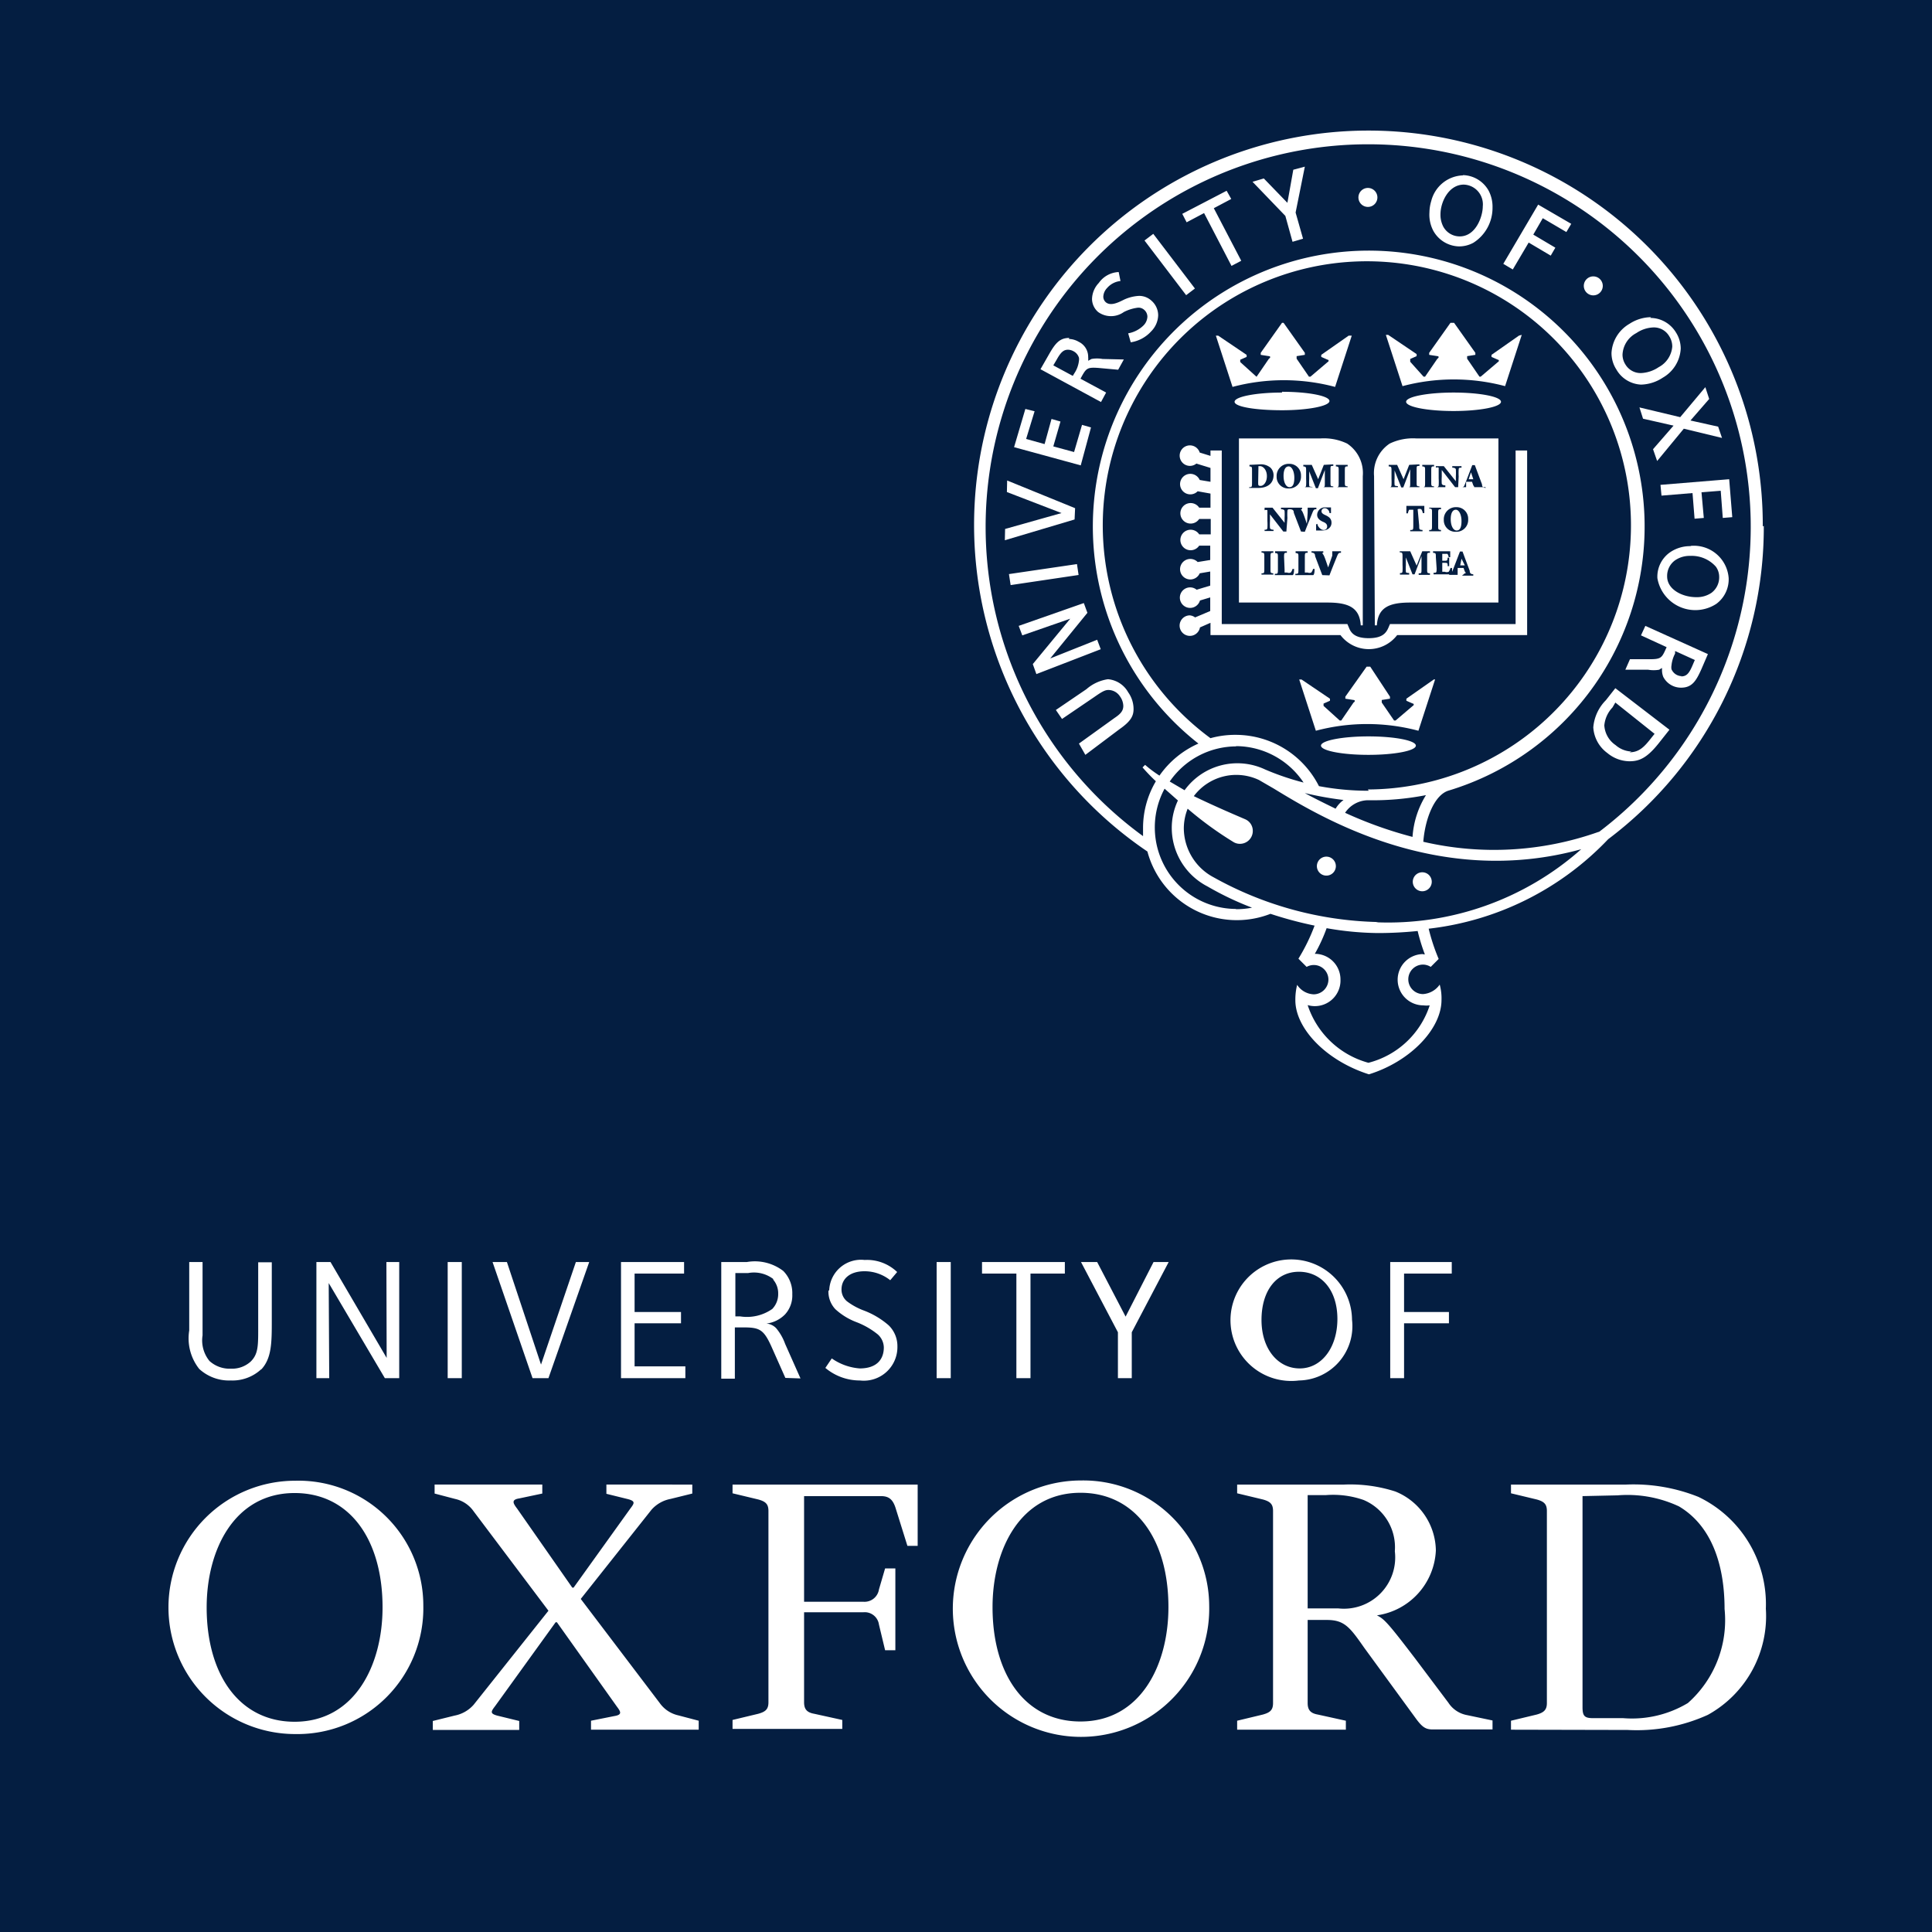 <svg xmlns="http://www.w3.org/2000/svg" viewBox="0 0 75.35 75.35">
  <defs>
    <style>
      .cls-1{fill:#041e41;}.cls-2{fill:#fff;}
    </style>
  </defs>
  <g id="Layer_2" data-name="Layer 2">
    <g id="Layer_1-2" data-name="Layer 1">
      <path class="cls-1" d="M0 0h75.35v75.35H0z"/>
      <path class="cls-2" d="M16.51 62.63a4.91 4.91 0 0 1-5 5 4.94 4.94 0 1 1 0-9.88 4.87 4.87 0 0 1 5 4.89m-1.59.05c0-2.63-1.27-4.46-3.43-4.46-2.34 0-3.43 2.2-3.43 4.46 0 2.63 1.28 4.46 3.43 4.46 2.34 0 3.43-2.2 3.43-4.46M47.16 62.63a5 5 0 1 1-5-4.89 4.91 4.91 0 0 1 5 4.89m-1.59.05c0-2.63-1.28-4.46-3.43-4.46-2.34 0-3.43 2.2-3.43 4.46 0 2.63 1.27 4.46 3.43 4.46 2.34 0 3.43-2.2 3.43-4.46M51 62.73h1.2a2 2 0 0 0 2.2-2.23 2 2 0 0 0-1.22-2 3.6 3.6 0 0 0-1.46-.19H51zm2.21 1.54c-.56-.8-.77-1.09-1.46-1.09H51v3.24c0 .27.11.4.4.45l1.09.24v.35h-4.24v-.35l1-.24c.29-.08.4-.18.4-.45v-7.49c0-.27-.11-.37-.4-.45l-1-.24v-.34h4.17a5.75 5.75 0 0 1 2 .27 2.52 2.52 0 0 1 1.58 2.3A2.68 2.68 0 0 1 53.7 63c.29.14.45.32 1.49 1.68l1.3 1.73a1.1 1.1 0 0 0 .72.48l1 .21v.35h-2.33c-.27 0-.4-.08-.64-.4zM34.52 61.17h.4v3.19h-.4l-.24-1a.56.56 0 0 0-.61-.48h-2.31v3.51c0 .27.11.4.4.45l1.09.24v.35h-4.28v-.35l1-.24c.29-.08.4-.18.4-.45v-7.46c0-.27-.11-.37-.4-.45l-1-.24v-.34h7.22v2.39h-.4l-.45-1.44c-.11-.37-.27-.5-.58-.5h-3v4.12h2.31a.57.57 0 0 0 .61-.48zM58.93 67.46v-.35l1-.24c.29-.08.4-.19.4-.45v-7.49c0-.27-.11-.37-.4-.45l-1-.24v-.34h4.49a6.81 6.81 0 0 1 2.82.48 4.64 4.64 0 0 1 2.63 4.36 4.4 4.4 0 0 1-2.26 4.14 6.7 6.7 0 0 1-3.13.59zm2.79-9.11v8.23c0 .35.08.43.42.43h1.17a4.24 4.24 0 0 0 2.52-.59 4.32 4.32 0 0 0 1.43-3.67c0-1.62-.45-3.21-1.78-4a4.74 4.74 0 0 0-2.39-.43zM20.25 67.12v.35h-3.37v-.35l.85-.21a1.32 1.32 0 0 0 .74-.42l2.92-3.67-2.92-3.88a1.19 1.19 0 0 0-.72-.48l-.8-.21v-.35h4.2v.35l-.9.19c-.32.05-.24.19-.08.4l2.15 3.08h.05l2.21-3.08c.16-.21.21-.29-.08-.37l-.85-.21v-.36H27v.35l-.85.21a1.32 1.32 0 0 0-.74.42l-2.76 3.48 3.08 4.06a1.21 1.21 0 0 0 .72.48l.8.21v.35h-4.2v-.35l.9-.18c.32-.05.27-.16.11-.37l-2.34-3.29h-.05l-2.36 3.27c-.16.21-.21.29.08.37zM10.19 53.4a1.65 1.65 0 0 1-1.19.44 1.72 1.72 0 0 1-1.23-.45 1.92 1.92 0 0 1-.39-1.5v-2.67h.52v2.86a1.27 1.27 0 0 0 .27 1 1.17 1.17 0 0 0 .84.3 1.08 1.08 0 0 0 .77-.28c.31-.31.29-.65.29-1.47v-2.4h.53v2.26c0 .86 0 1.48-.41 1.92M15.01 53.75l-2.19-3.71.02 3.71h-.5v-4.53h.55l2.19 3.74-.01-3.74h.5v4.53h-.56zM17.46 49.22h.55v4.53h-.55zM21.39 53.75h-.62l-1.56-4.53h.56l1.33 4 1.36-4h.52l-1.59 4.53zM24.22 53.75v-4.53h2.46v.45h-1.93v1.5h1.81v.44h-1.81v1.68h1.98v.46h-2.51zM30.18 49.9a1.24 1.24 0 0 0-1-.25h-.5v1.69h.18a1.72 1.72 0 0 0 1.26-.29.83.83 0 0 0 .23-.59.82.82 0 0 0-.21-.57m.49 3.85l-.52-1.17c-.32-.72-.47-.8-1.13-.8h-.32v2h-.53v-4.55h1a1.82 1.82 0 0 1 1.42.35 1.23 1.23 0 0 1 .35.91 1.09 1.09 0 0 1-.28.78 1.22 1.22 0 0 1-.73.36.59.59 0 0 1 .38.18 2 2 0 0 1 .35.61l.6 1.35zM36.53 49.22h.55v4.53h-.55zM40.19 49.67v4.08h-.55v-4.08H38.3v-.45h3.23v.45h-1.34zM44.14 51.96v1.79h-.54v-1.79l-1.44-2.74h.63l1.11 2.13 1.09-2.13h.59l-1.44 2.74zM50.66 49.6c-.89 0-1.46.75-1.46 1.88s.64 1.89 1.49 1.89 1.47-.81 1.47-1.93-.62-1.84-1.5-1.84m0 4.24a2.37 2.37 0 1 1 2.07-2.37 2.12 2.12 0 0 1-2.07 2.37M54.76 49.67v1.5h1.75v.44h-1.75v2.14h-.54v-4.53h2.4v.45h-1.86zM32.34 50.33a1.24 1.24 0 0 1 1.38-1.19 1.7 1.7 0 0 1 1.27.47l-.27.32a1.61 1.61 0 0 0-1-.35c-.58 0-.9.3-.9.71a.59.59 0 0 0 .21.46 2.58 2.58 0 0 0 .63.35 3.18 3.18 0 0 1 1 .59 1.13 1.13 0 0 1 .34.82 1.31 1.31 0 0 1-1.46 1.33 2.09 2.09 0 0 1-1.35-.49l.25-.37a2.19 2.19 0 0 0 1.09.39c.68 0 .94-.37.94-.82a.7.7 0 0 0-.24-.51 3.06 3.06 0 0 0-.84-.48 2.54 2.54 0 0 1-.81-.5 1 1 0 0 1-.27-.73M53.15 18.57a1.38 1.38 0 0 0-.61-1.27 2.09 2.09 0 0 0-1.05-.2h-3.17v6.4h3.45c.8 0 1.26.18 1.3.89h.08zM53.59 18.57a1.38 1.38 0 0 1 .61-1.27 2.09 2.09 0 0 1 1.05-.2h3.19v6.4H55c-.8 0-1.26.18-1.3.89h-.08z"/>
      <path class="cls-2" d="M59.11 17.57v6.77h-4.9l-.06.14c-.09.21-.24.41-.77.41s-.69-.2-.77-.41l-.06-.14h-4.9v-6.77h-.44v.21l-.42-.13a.4.4 0 1 0-.39.52.4.4 0 0 0 .26-.09l.55.17v.54l-.42-.07a.4.4 0 1 0-.08.44l.5.09v.55h-.44a.4.4 0 1 0 0 .44h.45v.6h-.45a.4.4 0 1 0 0 .44h.43v.56l-.49.08a.4.4 0 1 0 .08.44l.41-.07v.55l-.53.16a.4.4 0 1 0 .13.42l.4-.12v.53l-.59.25a.4.4 0 0 0-.21-.08.4.4 0 1 0 .4.47l.41-.18v.48h5.07a1.39 1.39 0 0 0 2.21 0h5.07v-7.2zM50 15.31c-1 0-1.85.16-1.85.36S49 16 50 16s1.85-.16 1.85-.36-.83-.36-1.85-.36M52.6 13.09l-1.07.75v.08l.25.11c.05 0 .05.07 0 .09l-.67.57h-.06l-.48-.7v-.1l.32-.05v-.08l-.83-1.17H50l-.83 1.17v.08l.32.05c.06 0 .07.06 0 .1l-.48.7H49l-.63-.57v-.09l.25-.11v-.08l-1.11-.75h-.09l.65 2a7.78 7.78 0 0 1 4 0l.65-2zM53.37 28.72c-1 0-1.85.16-1.85.36s.83.36 1.85.36 1.85-.16 1.85-.36-.83-.36-1.85-.36M55.92 26.5l-1.07.75v.08l.25.11c.05 0 .05.07 0 .09l-.67.57h-.06l-.48-.7v-.1l.32-.05v-.08L53.44 26h-.14l-.83 1.17v.08l.32.05c.06 0 .07.06 0 .1l-.48.7h-.06l-.63-.57v-.09l.25-.11v-.08l-1.11-.75h-.09l.65 2a7.78 7.78 0 0 1 4 0l.65-2zM56.69 15.31c-1 0-1.85.16-1.85.36s.83.36 1.85.36 1.85-.16 1.85-.36-.83-.36-1.85-.36M59.24 13.09l-1.07.75v.08l.25.11c.05 0 .05.07 0 .09l-.67.57h-.05l-.48-.7v-.1l.32-.05v-.08l-.83-1.17h-.14l-.83 1.17v.08l.32.05c.06 0 .07.06 0 .1l-.48.7h-.06l-.52-.58V14l.25-.11v-.08l-1.11-.75h-.09l.65 2a7.78 7.78 0 0 1 4 0l.65-2z"/>
      <path class="cls-1" d="M49.14 18.11a.58.58 0 0 1 .41.13.41.41 0 0 1 .12.29c0 .35-.27.5-.59.5h-.36V19c.1 0 .11 0 .11-.17v-.47c0-.15 0-.16-.1-.17v-.06zm-.07.69c0 .13 0 .15.1.15s.24-.13.24-.38-.15-.39-.27-.39h-.06v.07zM50.74 18.56a.46.46 0 0 1-.48.49.45.45 0 0 1-.47-.47.47.47 0 0 1 .49-.49.45.45 0 0 1 .46.47m-.68 0c0 .26.1.44.23.44s.19-.12.19-.37-.1-.44-.22-.44-.2.12-.2.37M52 18.11v.06c-.11 0-.11 0-.11.16v.47c0 .16 0 .16.11.17V19h-.44c.11 0 .11 0 .11-.17v-.5l-.27.71h-.08l-.26-.66v.31a1.5 1.5 0 0 0 0 .23c0 .05 0 .06.13.07V19h-.35c.07 0 .09 0 .1-.07a2.34 2.34 0 0 0 0-.25v-.29c0-.18 0-.19-.11-.2v-.06h.33l.25.56.22-.56zM52.45 18.8c0 .15 0 .16.11.17V19h-.46c.1 0 .11 0 .11-.17v-.47c0-.15 0-.16-.11-.17v-.06h.46v.06c-.1 0-.11 0-.11.17zM50.17 20.73h-.12l-.52-.67v.26a2.27 2.27 0 0 0 0 .27s0 .07.14.07v.05h-.35v-.05c.06 0 .1 0 .11-.07a2.27 2.27 0 0 0 0-.27v-.26-.16a.13.13 0 0 0-.11 0v-.1h.31l.47.59v-.19a2.44 2.44 0 0 0 0-.27s0-.07-.14-.07v-.06h.36v.06c-.07 0-.11 0-.11.07a2.27 2.27 0 0 0 0 .27zM50.74 20.73l-.28-.73c0-.12-.07-.13-.14-.14v-.06h.46v.06c-.05 0-.05 0 0 .07s.14.36.19.5L51 20v-.2h.34v.06c-.08 0-.1 0-.16.15s-.18.44-.29.73zM51.38 20.43c0 .08.11.24.25.24a.13.13 0 0 0 .13-.14c0-.08-.05-.13-.14-.17-.12-.05-.25-.13-.25-.28a.3.3 0 0 1 .34-.29h.2v.22h-.06c0-.09-.08-.19-.19-.19a.12.12 0 0 0-.12.12c0 .07.06.11.15.15.13.06.24.13.24.3s-.14.3-.36.3h-.24v-.24zM49.55 22.19c0 .15 0 .16.11.17v.05h-.46v-.05c.1 0 .11 0 .11-.17v-.47c0-.15 0-.16-.11-.17v-.05h.46v.06c-.1 0-.11 0-.11.17zM50.1 22.21v.12h.1a.18.18 0 0 0 .14 0 .37.37 0 0 0 .07-.14h.06c0 .05 0 .2-.05.24h-.7v-.05c.11 0 .12 0 .12-.17v-.47c0-.15 0-.16-.11-.17v-.07h.46v.06c-.1 0-.11 0-.11.17zM50.89 22.21v.12H51a.18.18 0 0 0 .14 0 .37.37 0 0 0 .07-.14h.06c0 .05 0 .2-.05.24h-.7v-.05c.11 0 .12 0 .12-.17v-.47c0-.15 0-.16-.11-.17v-.07H51v.06c-.1 0-.11 0-.11.17zM51.57 22.43l-.28-.74c0-.12-.07-.13-.14-.14v-.05h.46v.06c-.05 0-.05 0 0 .07s.14.36.19.5l.16-.46V21.5h.34v.06c-.08 0-.1 0-.16.15s-.18.44-.29.73zM55.36 18.11v.06c-.11 0-.11 0-.11.16v.47c0 .16 0 .16.11.17V19h-.44c.08 0 .08 0 .08-.2v-.5l-.27.71h-.08l-.26-.66v.31a1.5 1.5 0 0 0 0 .23c0 .05 0 .06.13.07V19h-.35c.07 0 .09 0 .1-.07a2.34 2.34 0 0 0 0-.25v-.29c0-.18 0-.19-.11-.2v-.06h.33l.25.56.22-.56zM55.82 18.8c0 .15 0 .16.11.17V19h-.46c.1 0 .11 0 .11-.17v-.47c0-.15 0-.16-.11-.17v-.06h.46v.06c-.1 0-.11 0-.11.17zM56.87 19h-.12l-.52-.67v.26a2.15 2.15 0 0 0 0 .27s0 .07.14.07V19H56c.06 0 .1 0 .11-.07a2.11 2.11 0 0 0 0-.27v-.26-.16a.13.13 0 0 0-.11 0v-.06h.31l.47.59v-.19a2.44 2.44 0 0 0 0-.27s0-.07-.14-.07v-.06H57v.06c-.07 0-.11 0-.11.07a2.27 2.27 0 0 0 0 .27zM57.46 19c.05 0 .05 0 0-.07l-.05-.14h-.23V19.01 19H57c.07 0 .09 0 .14-.13l.28-.73h.1l.1.27.18.48c0 .12.07.13.14.14V19h-.44zm-.18-.31h.18l-.09-.27zM55.35 20.5c0 .15 0 .16.13.17v.05H55v-.05c.11 0 .12 0 .12-.17v-.62h-.16a.35.35 0 0 0-.05.14h-.06v-.29H55.55v.28h-.06a.35.35 0 0 0-.06-.15.19.19 0 0 0-.14 0zM56.09 20.5c0 .15 0 .16.11.17v.05h-.46v-.05c.1 0 .11 0 .11-.17V20c0-.15 0-.16-.11-.17v-.03h.46v.06c-.1 0-.11 0-.11.17zM57.26 20.25a.46.46 0 0 1-.48.49.45.45 0 0 1-.47-.47.47.47 0 0 1 .49-.49.45.45 0 0 1 .46.47m-.68 0c0 .26.1.44.23.44s.19-.12.19-.37-.1-.44-.22-.44-.2.12-.2.37M55.77 21.5v.06c-.11 0-.11 0-.11.16v.47c0 .16 0 .16.11.17v.06h-.44v-.06c.11 0 .11 0 .11-.17v-.5l-.27.71h-.08l-.26-.66v.31a1.5 1.5 0 0 0 0 .23c0 .05 0 .06.13.07v.06h-.36v-.06c.07 0 .09 0 .1-.07a2.36 2.36 0 0 0 0-.25v-.29c0-.18 0-.19-.11-.2v-.04H55l.25.56.22-.56zM56 21.73c0-.15 0-.16-.11-.17v-.06h.67v.23h-.06a.26.26 0 0 0-.05-.13h-.2v.27h.07c.12 0 .13 0 .14-.12h.06v.33h-.06c0-.12 0-.13-.14-.13h-.07v.35h.1a.21.21 0 0 0 .15 0 .44.44 0 0 0 .07-.15h.06a1.85 1.85 0 0 1 0 .25h-.72v-.06c.11 0 .12 0 .12-.17z"/>
      <path class="cls-1" d="M57.13 22.36c.05 0 .05 0 0-.07l-.05-.14h-.23v.27h-.33v-.05c.07 0 .09 0 .14-.13l.28-.73h.1l.1.27.18.48c0 .12.07.13.14.14v.05h-.44zm-.18-.31h.18l-.13-.26z"/>
      <path class="cls-2" d="M52.1 33.78a.37.37 0 1 1-.37-.37.37.37 0 0 1 .37.37M55.84 34.39a.37.37 0 1 1-.37-.37.37.37 0 0 1 .37.37M53.72 7.7a.37.37 0 1 1-.37-.37.37.37 0 0 1 .37.37M62.51 11.16a.37.37 0 1 1-.35-.38.37.37 0 0 1 .35.38M44 27a1.12 1.12 0 0 1 .21.65c0 .26-.09.47-.55.79l-1.33 1-.25-.44 1.39-1c.24-.16.34-.28.34-.47a.66.66 0 0 0-.13-.37.54.54 0 0 0-.46-.25c-.14 0-.29.1-.55.28l-1.25.85-.24-.35 1.19-.81a1.64 1.64 0 0 1 .84-.39A1 1 0 0 1 44 27M39.73 24.41l2.54-.89.14.38-1.45 1.78 1.83-.73.14.37-2.51.97-.14-.39 1.46-1.77-1.87.65-.14-.37zM39.35 22.39L42.003 22l.063.425-2.65.394zM39.27 19.19l.01-.45 2.65 1.08-.02.44-2.72.81.01-.44 2.2-.62-2.13-.82zM41.7 13.18c-.38 0-.55.22-.8.66l-.32.56 2.36 1.28.2-.37-1-.54.06-.11c.17-.3.22-.34.64-.31l.77.07.22-.4L43 14a1.24 1.24 0 0 0-.43 0l-.13.07a.75.75 0 0 0 0-.14.65.65 0 0 0-.37-.6.78.78 0 0 0-.38-.11m-.48.81c.16-.29.27-.39.44-.39a.45.45 0 0 1 .22.06.43.43 0 0 1 .21.25.39.39 0 0 1 0 .12 1.1 1.1 0 0 1-.18.49l-.06.1-.76-.41zM44.637 9.38l.342-.26 1.624 2.132-.342.26zM46.11 8.34l1.73-.9.18.32-.68.36 1.07 2.05-.38.2-1.07-2.06-.68.36-.17-.33zM50.44 6.62l.45-.12-.36 1.79.29 1.02-.41.12-.28-1.01-1.28-1.33.44-.13.92.95.23-1.29zM58.63 10.29l1.36-2.31 1.29.75-.19.32-.92-.54-.37.64.86.51-.18.31-.86-.51-.62 1.05-.37-.22zM65.53 16.27l.98-1.17.15.46-.73.84 1.08.24.15.44-1.49-.36-1.04 1.26-.16-.46.8-.92-1.19-.27-.14-.44 1.59.38zM64.76 18.91l2.68-.22.12 1.48-.37.03-.08-1.06-.75.06.09 1-.36.03-.08-1-1.21.1-.04-.42zM65.94 21.3a1.38 1.38 0 0 0-.82.25 1.16 1.16 0 0 0-.48 1 1.5 1.5 0 0 0 2.3 1 1.19 1.19 0 0 0 .48-1 1.36 1.36 0 0 0-1.48-1.26m.21 2c-.52 0-1.13-.29-1.13-.81a.75.75 0 0 1 .3-.62 1 1 0 0 1 .6-.18 1.26 1.26 0 0 1 1 .42.68.68 0 0 1 .13.41.75.75 0 0 1-.3.61 1 1 0 0 1-.59.17M64.39 12.37a1.57 1.57 0 0 0-.84.26 1.4 1.4 0 0 0-.7 1.14 1.18 1.18 0 0 0 .19.64A1.17 1.17 0 0 0 64 15a1.6 1.6 0 0 0 .85-.27 1.39 1.39 0 0 0 .7-1.13 1.18 1.18 0 0 0-.19-.64 1.17 1.17 0 0 0-1-.56M64 14.55a.69.69 0 0 1-.61-.34.71.71 0 0 1-.11-.38 1 1 0 0 1 .54-.84 1.26 1.26 0 0 1 .67-.22.69.69 0 0 1 .61.34.75.75 0 0 1 .12.41 1 1 0 0 1-.53.8 1.33 1.33 0 0 1-.69.23M57.06 6.84a1.32 1.32 0 0 0-1.24 1 1.59 1.59 0 0 0-.07.44 1.35 1.35 0 0 0 .15.72 1.18 1.18 0 0 0 1 .61 1.16 1.16 0 0 0 .56-.14 1.61 1.61 0 0 0 .75-1.37 1.35 1.35 0 0 0-.15-.66 1.18 1.18 0 0 0-1-.61m-.14 2.39a.73.73 0 0 1-.63-.38 1 1 0 0 1-.11-.48c0-.48.32-1.16.91-1.16a.77.77 0 0 1 .74.85c0 .39-.27 1.17-.9 1.17M42.2 16.57l.35.1-.4 1.48-2.6-.71.44-1.49.36.09-.33 1.08.72.2.27-.98.35.1-.28.97.81.22.31-1.06zM42.88 11a1 1 0 0 1 .75-.39l.07.35a.8.8 0 0 0-.52.27.52.52 0 0 0-.15.34.29.29 0 0 0 .1.22c.19.16.5 0 .7-.1a1.58 1.58 0 0 1 .59-.15.7.7 0 0 1 .48.18.76.76 0 0 1 .27.57.92.92 0 0 1-.27.63 1.34 1.34 0 0 1-.8.43L44 13a1.13 1.13 0 0 0 .6-.31.52.52 0 0 0 .15-.34.36.36 0 0 0-.13-.27.33.33 0 0 0-.24-.08 1.63 1.63 0 0 0-.55.17.86.86 0 0 1-1 0 .68.68 0 0 1-.24-.51.94.94 0 0 1 .26-.62M64 24.78l1 .46-.05.11c-.14.31-.19.36-.61.36h-.77l-.18.41h.89a1.25 1.25 0 0 0 .43 0l.11-.07a.66.66 0 0 0 0 .07.71.71 0 0 0 .05.28.78.78 0 0 0 .69.42c.43 0 .59-.26.8-.73l.25-.58-2.44-1.1zm1.59 1.59a.44.44 0 0 1-.4-.27.42.42 0 0 1 0-.15 1.25 1.25 0 0 1 .14-.46v-.1l.77.35-.09.21c-.14.33-.24.43-.45.43M62.63 27.31a1.7 1.7 0 0 0-.49 1.06 1.34 1.34 0 0 0 .55 1 1.37 1.37 0 0 0 .86.32c.37 0 .67-.11 1.14-.7l.42-.53L63 26.84zm1 2a1 1 0 0 1-.62-.25 1 1 0 0 1-.44-.77 1.17 1.17 0 0 1 .32-.7l.11-.19 1.53 1.22-.12.15c-.28.36-.48.57-.86.57"/>
      <path class="cls-2" d="M68.75 20.53a15.38 15.38 0 1 0-24 12.68 3.61 3.61 0 0 0 4.8 2.43 15.5 15.5 0 0 0 1.72.46 7.32 7.32 0 0 1-.63 1.29l.32.32a.57.57 0 0 1 .85.5.58.58 0 0 1-.57.57.81.81 0 0 1-.65-.37 2.38 2.38 0 0 0-.07.6c0 1.1 1.2 2.36 2.87 2.89 1.61-.5 2.83-1.77 2.83-2.9a2 2 0 0 0-.07-.6.86.86 0 0 1-.65.37.57.57 0 1 1 0-1.15.57.57 0 0 1 .3.09l.31-.31a7.55 7.55 0 0 1-.39-1.18 11.44 11.44 0 0 0 7-3.49 15.23 15.23 0 0 0 6.07-12.22M48.2 35.45a3.18 3.18 0 0 1-2.78-4.69l.52.46a2.5 2.5 0 0 0-.24 1.07 2.57 2.57 0 0 0 1.39 2.28 11.9 11.9 0 0 0 1.74.83 3.2 3.2 0 0 1-.62.06m5.17-4.62a10.37 10.37 0 0 1-1.94-.18 3.64 3.64 0 0 0-3.23-2 3.59 3.59 0 0 0-1 .13 10.3 10.3 0 1 1 6.14 2m2.29.18a3.53 3.53 0 0 0-.55 1.67 16 16 0 0 1-2.63-.94 1.09 1.09 0 0 1 .89-.49 10.78 10.78 0 0 0 2.32-.21m-3.27.2a1.15 1.15 0 0 0-.31.34c-.39-.19-.88-.43-1.2-.61a13 13 0 0 0 1.51.27m-4.2-2.1a3.18 3.18 0 0 1 2.64 1.42 10.31 10.31 0 0 1-1.5-.51 2.54 2.54 0 0 0-3.14.81l-.58-.34a3.16 3.16 0 0 1 2.6-1.37m7.29 8.1a1 1 0 0 0-1 1 1 1 0 0 0 1 1 1 1 0 0 0 .25 0 3.4 3.4 0 0 1-2.39 2.24A3.45 3.45 0 0 1 51 39.2a1 1 0 0 0 1.28-1 1 1 0 0 0-1-1 6.41 6.41 0 0 0 .46-1 12.06 12.06 0 0 0 2 .19 15.33 15.33 0 0 0 1.55-.08 7.52 7.52 0 0 0 .28.91h-.06m-1.77-1.26a13.75 13.75 0 0 1-6.4-1.74 2.18 2.18 0 0 1-1.17-1.91 2.09 2.09 0 0 1 .15-.77 13.69 13.69 0 0 0 1.77 1.29.48.48 0 0 0 .27.08.5.5 0 0 0 .5-.5.49.49 0 0 0-.3-.46c-.37-.16-1.13-.48-2-.9a2.07 2.07 0 0 1 2.54-.63l.57.33c1.8 1.1 6.42 3.91 12 2.37a11.35 11.35 0 0 1-8 2.85m8.66-3.52a12.18 12.18 0 0 1-6.82.38c.07-.89.43-1.84 1-2A10.76 10.76 0 1 0 46.74 29a3.64 3.64 0 0 0-1.52 1.25c-.2-.13-.39-.27-.56-.42l-.1.1a7.37 7.37 0 0 0 .52.54 3.57 3.57 0 0 0-.5 1.83v.31a14.92 14.92 0 1 1 17.79-.17"/>
    </g>
  </g>
</svg>